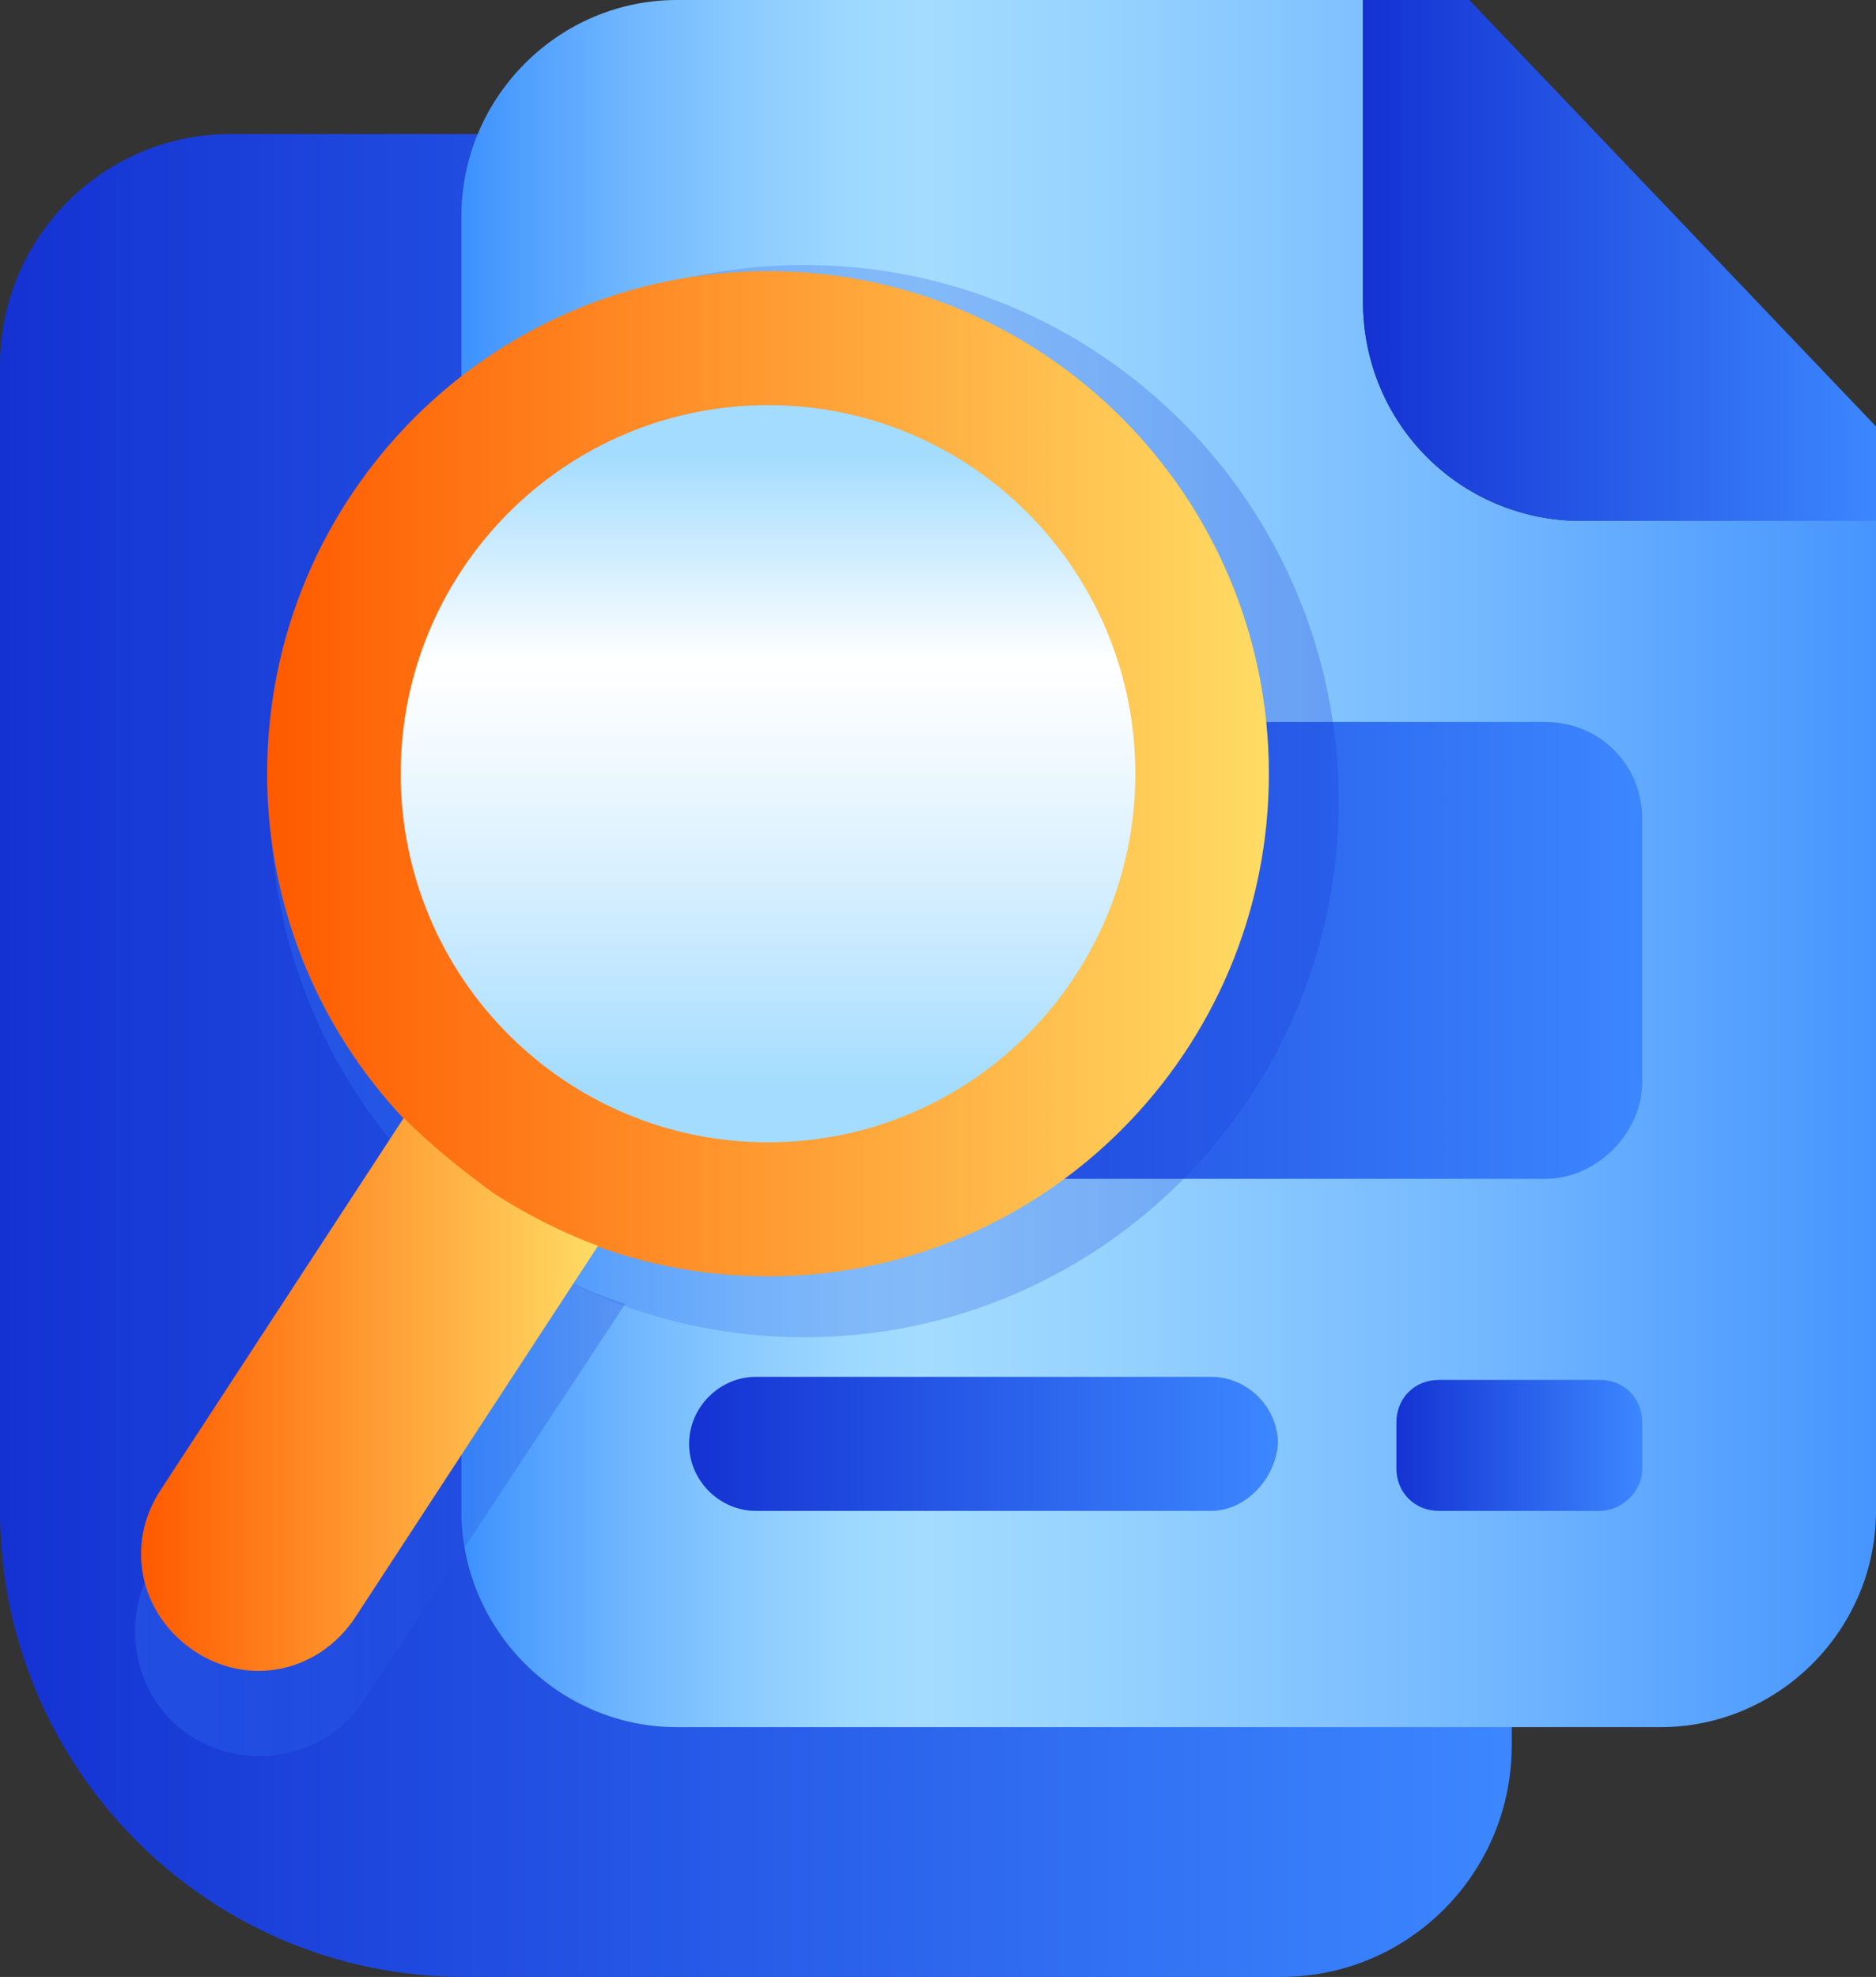 <svg width="56" height="59" viewBox="0 0 56 59" fill="none" xmlns="http://www.w3.org/2000/svg">
    <rect x="0" y="0" width="56" height="59" fill="#333333" stroke="none"/>
    <defs>
        <linearGradient id="paint0_linear" x1="0" y1="31.486" x2="45.123" y2="31.486"
            gradientUnits="userSpaceOnUse">
            <stop stop-color="#1432D2" />
            <stop offset="1" stop-color="#3C87FF" />
        </linearGradient>
        <linearGradient id="paint1_linear" x1="13.756" y1="25.752" x2="56.011" y2="25.752"
            gradientUnits="userSpaceOnUse">
            <stop stop-color="#3C91FF" />
            <stop offset="0.024" stop-color="#4799FF" />
            <stop offset="0.116" stop-color="#6FB6FF" />
            <stop offset="0.201" stop-color="#8BCBFF" />
            <stop offset="0.274" stop-color="#9DD8FF" />
            <stop offset="0.328" stop-color="#A3DCFF" />
            <stop offset="0.463" stop-color="#96D2FF" />
            <stop offset="0.71" stop-color="#75B9FF" />
            <stop offset="1" stop-color="#4695FF" />
        </linearGradient>
        <linearGradient id="paint2_linear" x1="40.708" y1="7.775" x2="56.011" y2="7.775"
            gradientUnits="userSpaceOnUse">
            <stop stop-color="#1432D2" />
            <stop offset="1" stop-color="#3C87FF" />
        </linearGradient>
        <linearGradient id="paint3_linear" x1="20.568" y1="28.323" x2="48.98" y2="28.323"
            gradientUnits="userSpaceOnUse">
            <stop stop-color="#1432D2" />
            <stop offset="1" stop-color="#3C87FF" />
        </linearGradient>
        <linearGradient id="paint4_linear" x1="20.568" y1="13.514" x2="32.903" y2="13.514"
            gradientUnits="userSpaceOnUse">
            <stop stop-color="#1432D2" />
            <stop offset="1" stop-color="#3C87FF" />
        </linearGradient>
        <linearGradient id="paint5_linear" x1="20.568" y1="43.13" x2="38.065" y2="43.13"
            gradientUnits="userSpaceOnUse">
            <stop stop-color="#1432D2" />
            <stop offset="1" stop-color="#3C87FF" />
        </linearGradient>
        <linearGradient id="paint6_linear" x1="41.6" y1="43.13" x2="48.98" y2="43.13"
            gradientUnits="userSpaceOnUse">
            <stop stop-color="#1432D2" />
            <stop offset="1" stop-color="#3C87FF" />
        </linearGradient>
        <linearGradient id="paint7_linear" x1="39.978" y1="23.928" x2="8.13" y2="23.928"
            gradientUnits="userSpaceOnUse">
            <stop stop-color="#1432D2" />
            <stop offset="1" stop-color="#3C87FF" />
        </linearGradient>
        <linearGradient id="paint8_linear" x1="18.638" y1="43.66" x2="4.081" y2="43.66"
            gradientUnits="userSpaceOnUse">
            <stop stop-color="#1432D2" />
            <stop offset="1" stop-color="#3C87FF" />
        </linearGradient>
        <linearGradient id="paint9_linear" x1="24.055" y1="13.695" x2="24.055" y2="34.008"
            gradientUnits="userSpaceOnUse">
            <stop stop-color="#1432D2" />
            <stop offset="1" stop-color="#3C87FF" />
        </linearGradient>
        <linearGradient id="paint10_linear" x1="37.865" y1="23.105" x2="8.04" y2="23.105"
            gradientUnits="userSpaceOnUse">
            <stop stop-color="#FFDC64" />
            <stop offset="1" stop-color="#FF5A00" />
        </linearGradient>
        <linearGradient id="paint11_linear" x1="17.88" y1="41.583" x2="4.248" y2="41.583"
            gradientUnits="userSpaceOnUse">
            <stop stop-color="#FFDC64" />
            <stop offset="1" stop-color="#FF5A00" />
        </linearGradient>
        <linearGradient id="paint12_linear" x1="22.953" y1="13.524" x2="22.953" y2="32.545"
            gradientUnits="userSpaceOnUse">
            <stop stop-color="#A3DCFF" />
            <stop offset="0.328" stop-color="white" />
            <stop offset="0.464" stop-color="#F2FAFF" />
            <stop offset="0.713" stop-color="#D1EDFF" />
            <stop offset="1" stop-color="#A3DCFF" />
        </linearGradient>
    </defs>
    <path
        d="M28.816 4H6.887C3.081 4 0 7.091 0 10.909V45.091C0 52.727 6.162 59 13.864 59H38.239C42.045 59 45.126 55.909 45.126 52.091V20.636H35.702C31.896 20.636 28.725 17.546 28.725 13.636V4H28.816Z"
        fill="url(#paint0_linear)" />
    <path
        d="M40.686 0H20.207C16.673 0 13.773 2.909 13.773 6.455V45.091C13.773 48.636 16.673 51.545 20.207 51.545H49.566C53.1 51.545 56 48.636 56 45.091V15.546H47.21C43.586 15.546 40.686 12.636 40.686 9V0Z"
        fill="url(#paint1_linear)" />
    <path
        d="M43.858 0H40.686V9C40.686 12.636 43.586 15.546 47.21 15.546H56V12.727L43.858 0Z"
        fill="url(#paint2_linear)" />
    <path
        d="M46.123 35.182H23.469C21.838 35.182 20.57 33.91 20.57 32.273V24.455C20.57 22.819 21.838 21.546 23.469 21.546H46.123C47.754 21.546 49.023 22.819 49.023 24.455V32.273C49.023 33.819 47.663 35.182 46.123 35.182Z"
        fill="url(#paint3_linear)" />
    <path
        d="M30.99 15.454H22.563C21.476 15.454 20.57 14.545 20.57 13.454C20.57 12.363 21.476 11.454 22.563 11.454H30.99C32.078 11.454 32.984 12.363 32.984 13.454C32.893 14.636 31.987 15.454 30.99 15.454Z"
        fill="url(#paint4_linear)" />
    <path
        d="M36.155 45.091H22.563C21.476 45.091 20.57 44.182 20.57 43.091C20.57 42 21.476 41.091 22.563 41.091H36.155C37.243 41.091 38.149 42 38.149 43.091C38.058 44.182 37.152 45.091 36.155 45.091Z"
        fill="url(#paint5_linear)" />
    <path
        d="M47.754 45.091H42.952C42.227 45.091 41.683 44.545 41.683 43.818V42.454C41.683 41.727 42.227 41.182 42.952 41.182H47.754C48.479 41.182 49.023 41.727 49.023 42.454V43.818C49.023 44.545 48.388 45.091 47.754 45.091Z"
        fill="url(#paint6_linear)" />
    <g opacity="0.5">
        <path opacity="0.5"
            d="M24.013 39.909C32.821 39.909 39.961 32.746 39.961 23.909C39.961 15.073 32.821 7.909 24.013 7.909C15.205 7.909 8.065 15.073 8.065 23.909C8.065 32.746 15.205 39.909 24.013 39.909Z"
            fill="url(#paint7_linear)" />
        <path opacity="0.5"
            d="M15.314 37.273C16.401 38 17.489 38.546 18.667 38.909L10.874 50.727C9.786 52.455 7.43 52.909 5.709 51.818C3.987 50.727 3.534 48.364 4.621 46.636L12.414 34.818C13.32 35.727 14.227 36.546 15.314 37.273Z"
            fill="url(#paint8_linear)" />
        <path opacity="0.5"
            d="M24.013 35.636C30.469 35.636 35.702 30.386 35.702 23.909C35.702 17.432 30.469 12.182 24.013 12.182C17.557 12.182 12.324 17.432 12.324 23.909C12.324 30.386 17.557 35.636 24.013 35.636Z"
            fill="url(#paint9_linear)" />
    </g>
    <path
        d="M22.926 38.091C31.183 38.091 37.877 31.375 37.877 23.091C37.877 14.806 31.183 8.091 22.926 8.091C14.668 8.091 7.974 14.806 7.974 23.091C7.974 31.375 14.668 38.091 22.926 38.091Z"
        fill="url(#paint10_linear)" />
    <path
        d="M14.77 35.636C15.767 36.272 16.854 36.818 17.851 37.181L10.602 48.272C9.515 49.909 7.43 50.363 5.799 49.272C4.168 48.181 3.715 46.091 4.803 44.454L12.052 33.363C12.867 34.181 13.774 34.909 14.77 35.636Z"
        fill="url(#paint11_linear)" />
    <path
        d="M22.926 34.091C28.981 34.091 33.89 29.166 33.89 23.091C33.89 17.016 28.981 12.091 22.926 12.091C16.87 12.091 11.961 17.016 11.961 23.091C11.961 29.166 16.87 34.091 22.926 34.091Z"
        fill="url(#paint12_linear)" />
</svg>

